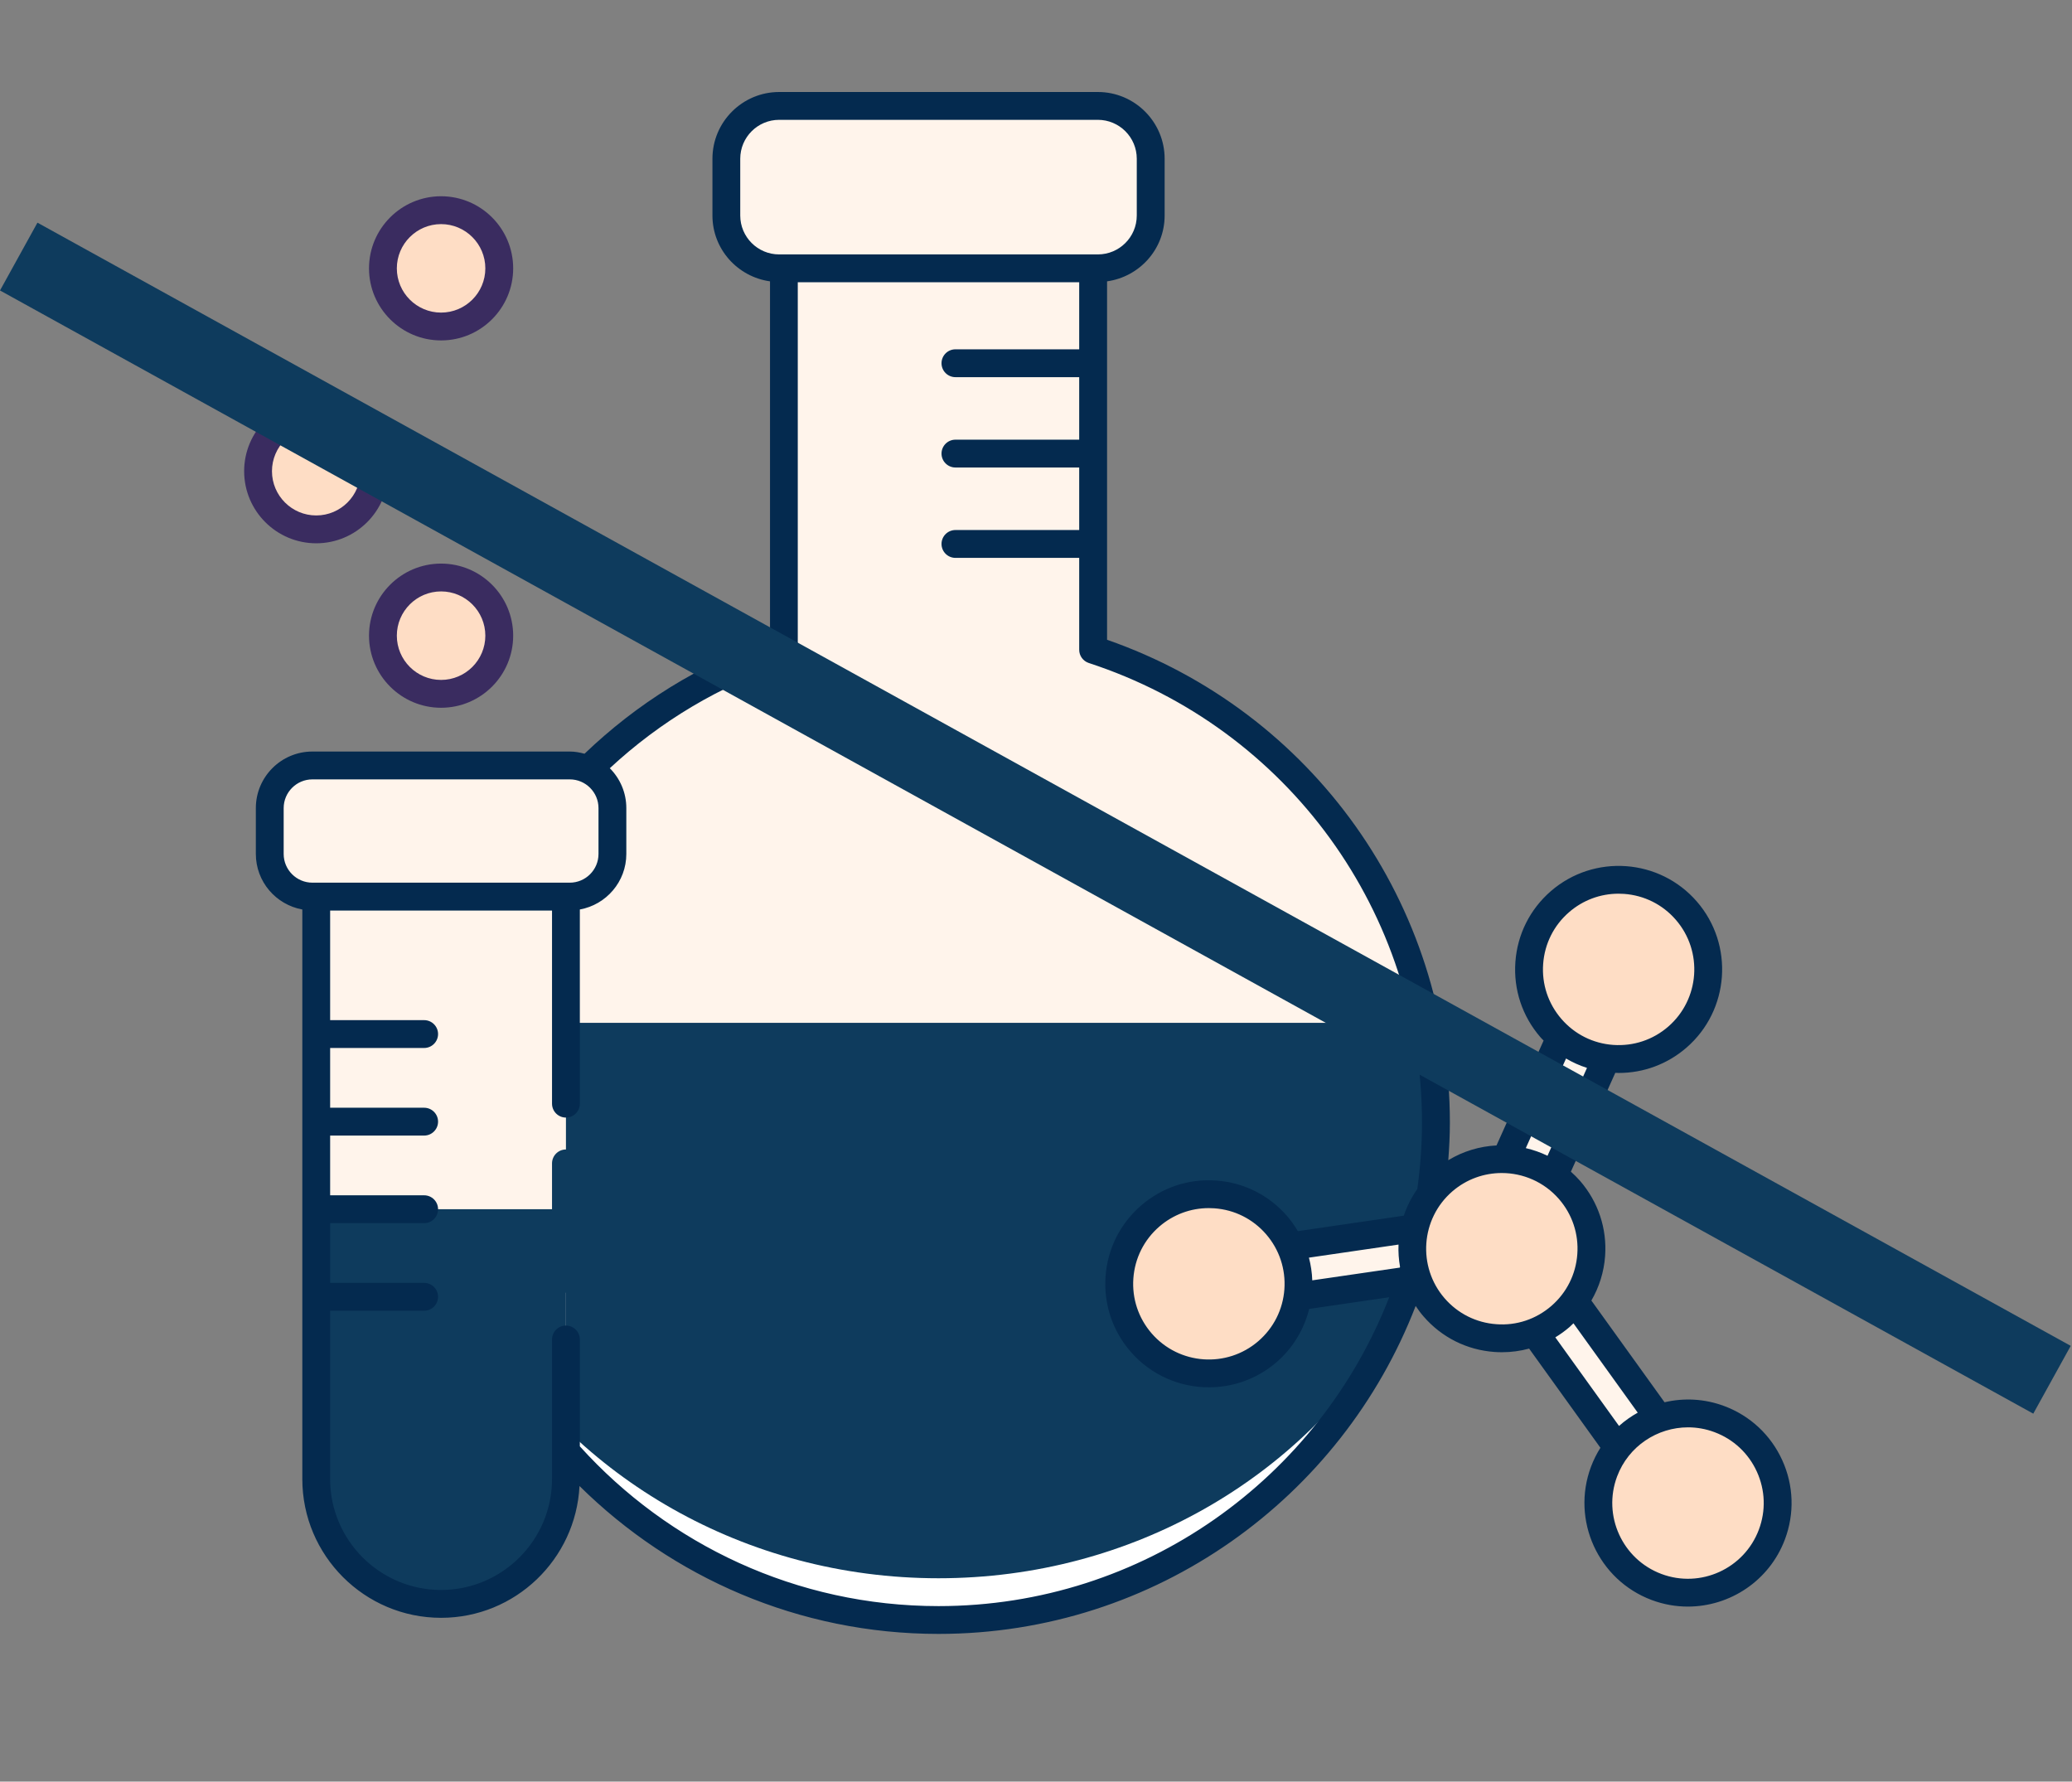 <svg width="107" height="92" viewBox="0 0 107 92" fill="none" xmlns="http://www.w3.org/2000/svg">
<rect x="0" y="0" width="107" height="92" fill="#808080" stroke="none"/>
<path d="M56.451 33.552V13.857H40.48V33.552C30.204 36.911 22.778 46.569 22.778 57.967C22.778 72.154 34.279 83.654 48.466 83.654C62.652 83.654 74.154 72.154 74.154 57.968C74.154 46.57 66.727 36.911 56.451 33.552Z" fill="#FFF4EB"/>
<path d="M23.316 52.817C22.976 54.483 22.778 56.201 22.778 57.968C22.778 72.155 34.279 83.655 48.466 83.655C62.652 83.655 74.154 72.155 74.154 57.968C74.154 56.201 73.955 54.483 73.615 52.817H23.316Z" fill="#0E3B5D"/>
<path d="M48.466 81.499C38.435 81.499 29.692 76.274 25.05 68.527C29.079 77.445 38.044 83.655 48.466 83.655C58.888 83.655 67.853 77.445 71.881 68.527C67.24 76.274 58.496 81.499 48.466 81.499Z" fill="white"/>
<path d="M56.695 13.857H40.236C38.729 13.857 37.508 12.636 37.508 11.129V8.198C37.508 6.692 38.729 5.47 40.236 5.47H56.695C58.202 5.47 59.423 6.692 59.423 8.198V11.129C59.424 12.636 58.203 13.857 56.695 13.857Z" fill="#FFF4EB"/>
<path d="M16.33 46.299V76.375C16.33 79.936 19.217 82.823 22.778 82.823C26.339 82.823 29.226 79.937 29.226 76.375V46.299H16.33Z" fill="#FFF4EB"/>
<path d="M16.33 62.443V76.376C16.33 79.936 19.217 82.824 22.778 82.824C26.339 82.824 29.226 79.937 29.226 76.376V62.443H16.33Z" fill="#0E3B5D"/>
<path d="M29.423 46.299H16.133C14.916 46.299 13.93 45.313 13.93 44.096V41.729C13.93 40.513 14.916 39.526 16.133 39.526H29.424C30.641 39.526 31.627 40.513 31.627 41.729V44.096C31.626 45.313 30.64 46.299 29.423 46.299Z" fill="#FFF4EB"/>
<path d="M85.667 73.238L81.31 67.179C81.103 67.468 80.864 67.738 80.584 67.98C80.173 68.336 79.715 68.601 79.237 68.788L83.529 74.757C84.087 74.047 84.834 73.525 85.667 73.238Z" fill="#FFF4EB"/>
<path d="M80.576 53.565L77.748 59.861C78.629 59.898 79.497 60.185 80.239 60.715L82.968 54.639C82.102 54.523 81.269 54.162 80.576 53.565Z" fill="#FFF4EB"/>
<path d="M73.204 66.048C72.899 65.199 72.851 64.285 73.055 63.42L66.627 64.357C67.007 65.178 67.129 66.081 67.004 66.952L73.204 66.048Z" fill="#FFF4EB"/>
<path d="M77.556 69.109C80.112 69.109 82.184 67.037 82.184 64.481C82.184 61.925 80.112 59.853 77.556 59.853C75 59.853 72.928 61.925 72.928 64.481C72.928 67.037 75 69.109 77.556 69.109Z" fill="white"/>
<path d="M77.556 69.109C80.112 69.109 82.184 67.037 82.184 64.481C82.184 61.925 80.112 59.853 77.556 59.853C75 59.853 72.928 61.925 72.928 64.481C72.928 67.037 75 69.109 77.556 69.109Z" fill="#FEDDC5"/>
<path d="M87.169 82.244C89.725 82.244 91.797 80.172 91.797 77.616C91.797 75.06 89.725 72.988 87.169 72.988C84.613 72.988 82.541 75.06 82.541 77.616C82.541 80.172 84.613 82.244 87.169 82.244Z" fill="#FEDDC5"/>
<path d="M83.589 54.686C86.145 54.686 88.217 52.614 88.217 50.058C88.217 47.502 86.145 45.43 83.589 45.43C81.033 45.43 78.961 47.502 78.961 50.058C78.961 52.614 81.033 54.686 83.589 54.686Z" fill="#FEDDC5"/>
<path d="M62.427 70.923C64.983 70.923 67.055 68.85 67.055 66.294C67.055 63.739 64.983 61.666 62.427 61.666C59.871 61.666 57.799 63.739 57.799 66.294C57.799 68.85 59.871 70.923 62.427 70.923Z" fill="#FEDDC5"/>
<path d="M22.778 35.828C24.437 35.828 25.782 34.484 25.782 32.825C25.782 31.166 24.437 29.821 22.778 29.821C21.119 29.821 19.775 31.166 19.775 32.825C19.775 34.484 21.119 35.828 22.778 35.828Z" fill="#FEDDC5"/>
<path d="M22.778 16.861C24.437 16.861 25.782 15.516 25.782 13.857C25.782 12.198 24.437 10.853 22.778 10.853C21.119 10.853 19.775 12.198 19.775 13.857C19.775 15.516 21.119 16.861 22.778 16.861Z" fill="#FEDDC5"/>
<path d="M16.33 27.336C17.989 27.336 19.334 25.991 19.334 24.332C19.334 22.674 17.989 21.329 16.33 21.329C14.671 21.329 13.327 22.674 13.327 24.332C13.327 25.991 14.671 27.336 16.33 27.336Z" fill="#FEDDC5"/>
<path d="M29.226 59.357C28.829 59.357 28.507 59.679 28.507 60.076V66.036C28.507 66.433 28.829 66.755 29.226 66.755C29.623 66.755 29.945 66.433 29.945 66.036V60.076C29.945 59.679 29.623 59.357 29.226 59.357Z" fill="#0E3B5D"/>
<path d="M92.036 75.401C91.445 74.101 90.382 73.109 89.045 72.608C88.021 72.224 86.952 72.178 85.959 72.411L82.18 67.158C82.582 66.465 82.829 65.687 82.889 64.866C82.992 63.441 82.533 62.062 81.599 60.982C81.449 60.81 81.288 60.653 81.122 60.504L83.415 55.4C83.475 55.402 83.536 55.406 83.597 55.406C84.88 55.406 86.107 54.951 87.088 54.102C89.317 52.172 89.561 48.789 87.632 46.56C85.703 44.33 82.319 44.086 80.089 46.016C79.01 46.951 78.358 48.25 78.256 49.674C78.153 51.099 78.611 52.478 79.546 53.558C79.599 53.62 79.657 53.674 79.713 53.733L77.281 59.149C76.417 59.193 75.561 59.445 74.791 59.911C74.839 59.269 74.873 58.623 74.873 57.969C74.873 46.689 67.781 36.736 57.17 33.037V14.528C58.845 14.294 60.143 12.867 60.143 11.129V8.197C60.143 6.297 58.597 4.751 56.697 4.751H40.237C38.337 4.751 36.791 6.297 36.791 8.197V11.129C36.791 12.867 38.089 14.294 39.764 14.528V33.037C36.097 34.315 32.864 36.352 30.186 38.922C29.942 38.856 29.69 38.808 29.425 38.808H16.133C14.522 38.808 13.212 40.118 13.212 41.729V44.096C13.212 45.529 14.249 46.717 15.612 46.965V76.375C15.612 80.327 18.826 83.542 22.778 83.542C26.608 83.542 29.736 80.519 29.926 76.736C34.698 81.451 41.244 84.373 48.466 84.373C59.689 84.373 69.291 77.332 73.106 67.438C73.23 67.624 73.362 67.806 73.513 67.979C74.448 69.059 75.746 69.711 77.171 69.813C77.303 69.822 77.433 69.827 77.564 69.827C78.042 69.827 78.512 69.763 78.965 69.64L82.647 74.761C82.456 75.064 82.292 75.39 82.161 75.739C81.127 78.5 82.532 81.588 85.293 82.622C85.909 82.853 86.541 82.962 87.162 82.962C89.329 82.962 91.372 81.635 92.176 79.49C92.677 78.154 92.628 76.701 92.036 75.401ZM78.794 59.287L80.872 54.66C81.213 54.862 81.575 55.023 81.954 55.145L79.915 59.683C79.555 59.507 79.178 59.378 78.794 59.287ZM81.029 47.103C81.747 46.482 82.644 46.149 83.582 46.149C83.678 46.149 83.773 46.152 83.869 46.159C84.911 46.234 85.861 46.71 86.544 47.5C87.954 49.13 87.776 51.603 86.147 53.015C85.357 53.699 84.351 54.031 83.307 53.958C82.266 53.883 81.315 53.407 80.633 52.617C79.949 51.827 79.614 50.819 79.69 49.777C79.765 48.736 80.24 47.785 81.029 47.103ZM67.767 66.115C67.754 65.72 67.694 65.328 67.594 64.943L72.221 64.268C72.205 64.652 72.232 65.038 72.299 65.419C72.296 65.431 72.291 65.444 72.286 65.457L67.767 66.115ZM66.327 66.576C66.252 67.617 65.775 68.567 64.986 69.251C63.356 70.662 60.882 70.484 59.471 68.853C58.788 68.064 58.453 67.055 58.528 66.014C58.603 64.972 59.079 64.022 59.869 63.338C60.587 62.718 61.484 62.385 62.422 62.385C62.517 62.385 62.614 62.388 62.709 62.395C63.751 62.469 64.701 62.946 65.384 63.736C66.066 64.526 66.401 65.535 66.327 66.576ZM38.227 11.129V8.197C38.227 7.089 39.128 6.188 40.236 6.188H56.695C57.804 6.188 58.704 7.09 58.704 8.197V11.129C58.704 12.238 57.803 13.138 56.695 13.138H40.236C39.128 13.138 38.227 12.237 38.227 11.129ZM14.649 44.097V41.73C14.649 40.912 15.315 40.246 16.133 40.246H29.423C30.242 40.246 30.907 40.912 30.907 41.73V44.097C30.907 44.915 30.242 45.58 29.423 45.58H22.778H16.133C15.315 45.58 14.649 44.915 14.649 44.097ZM48.466 82.937C41.124 82.937 34.517 79.748 29.944 74.687V69.17C29.944 68.773 29.622 68.451 29.225 68.451C28.829 68.451 28.507 68.773 28.507 69.17V76.375C28.507 79.534 25.936 82.104 22.777 82.104C19.619 82.104 17.048 79.534 17.048 76.375V67.684H21.903C22.299 67.684 22.622 67.362 22.622 66.965C22.622 66.569 22.299 66.246 21.903 66.246H17.049V63.162H21.904C22.3 63.162 22.622 62.84 22.622 62.443C22.622 62.046 22.3 61.724 21.904 61.724H17.049V58.639H21.904C22.3 58.639 22.622 58.317 22.622 57.92C22.622 57.524 22.3 57.202 21.904 57.202H17.049V54.116H21.904C22.3 54.116 22.622 53.794 22.622 53.397C22.622 53.001 22.3 52.679 21.904 52.679H17.049V47.019H28.507V56.991C28.507 57.388 28.829 57.71 29.225 57.71C29.622 57.71 29.944 57.388 29.944 56.991V46.965C31.306 46.718 32.344 45.529 32.344 44.097V41.73C32.344 40.926 32.018 40.198 31.491 39.67C34.075 37.27 37.185 35.386 40.702 34.236C40.998 34.139 41.198 33.864 41.198 33.553V14.576H55.731V18.038H49.34C48.943 18.038 48.621 18.36 48.621 18.757C48.621 19.154 48.943 19.476 49.34 19.476H55.731V22.704H49.34C48.943 22.704 48.621 23.026 48.621 23.423C48.621 23.819 48.943 24.141 49.34 24.141H55.731V27.37H49.34C48.943 27.37 48.621 27.692 48.621 28.089C48.621 28.485 48.943 28.808 49.34 28.808H55.731V33.553C55.731 33.864 55.931 34.139 56.226 34.236C66.518 37.6 73.433 47.138 73.433 57.969C73.433 59.133 73.347 60.277 73.191 61.399C72.889 61.828 72.656 62.291 72.493 62.776L67.022 63.574C66.862 63.303 66.681 63.042 66.468 62.797C65.534 61.716 64.234 61.065 62.81 60.962C61.384 60.857 60.006 61.317 58.926 62.252C57.847 63.188 57.195 64.486 57.092 65.911C56.989 67.335 57.448 68.715 58.382 69.794C59.438 71.015 60.929 71.639 62.429 71.639C63.669 71.639 64.916 71.211 65.925 70.338C66.789 69.59 67.35 68.623 67.607 67.591L71.74 66.988C68.116 76.31 59.053 82.937 48.466 82.937ZM77.274 68.38C76.232 68.306 75.282 67.829 74.599 67.04C73.189 65.41 73.367 62.936 74.996 61.525C75.734 60.886 76.645 60.573 77.552 60.573C78.648 60.573 79.738 61.031 80.511 61.922C81.195 62.712 81.53 63.721 81.454 64.762C81.379 65.804 80.903 66.754 80.113 67.438C79.323 68.121 78.316 68.46 77.274 68.38ZM81.055 68.524C81.125 68.463 81.188 68.397 81.255 68.333L84.574 72.948C84.229 73.14 83.904 73.369 83.608 73.634L80.318 69.059C80.575 68.903 80.822 68.725 81.055 68.524ZM90.83 78.987C90.074 81.006 87.816 82.034 85.797 81.277C83.778 80.521 82.751 78.263 83.508 76.244C84.095 74.676 85.589 73.706 87.173 73.706C87.627 73.706 88.09 73.786 88.54 73.955C89.518 74.321 90.295 75.047 90.727 75.997C91.16 76.947 91.197 78.01 90.83 78.987Z" fill="#042A4F"/>
<path d="M22.778 29.103C20.726 29.103 19.056 30.773 19.056 32.825C19.056 34.878 20.726 36.548 22.778 36.548C24.831 36.548 26.501 34.878 26.501 32.825C26.501 30.773 24.831 29.103 22.778 29.103ZM22.778 35.11C21.518 35.11 20.493 34.085 20.493 32.825C20.493 31.565 21.518 30.54 22.778 30.54C24.038 30.54 25.063 31.565 25.063 32.825C25.063 34.085 24.038 35.11 22.778 35.11Z" fill="#3A2C60"/>
<path d="M22.778 17.579C24.83 17.579 26.501 15.91 26.501 13.857C26.501 11.804 24.831 10.134 22.778 10.134C20.726 10.134 19.056 11.804 19.056 13.857C19.056 15.91 20.726 17.579 22.778 17.579ZM22.778 11.573C24.038 11.573 25.063 12.598 25.063 13.858C25.063 15.118 24.038 16.142 22.778 16.142C21.518 16.142 20.493 15.118 20.493 13.858C20.493 12.598 21.518 11.573 22.778 11.573Z" fill="#3A2C60"/>
<path d="M16.33 28.055C18.382 28.055 20.053 26.385 20.053 24.332C20.053 22.28 18.383 20.61 16.33 20.61C14.278 20.61 12.608 22.28 12.608 24.332C12.608 26.385 14.278 28.055 16.33 28.055ZM16.33 22.048C17.59 22.048 18.615 23.073 18.615 24.332C18.615 25.593 17.59 26.617 16.33 26.617C15.07 26.617 14.045 25.593 14.045 24.332C14.045 23.073 15.07 22.048 16.33 22.048Z" fill="#3A2C60"/>
<line x1="0.967" y1="13.249" x2="105.967" y2="71.249" stroke="#0E3B5D" stroke-width="4"/>
</svg>
